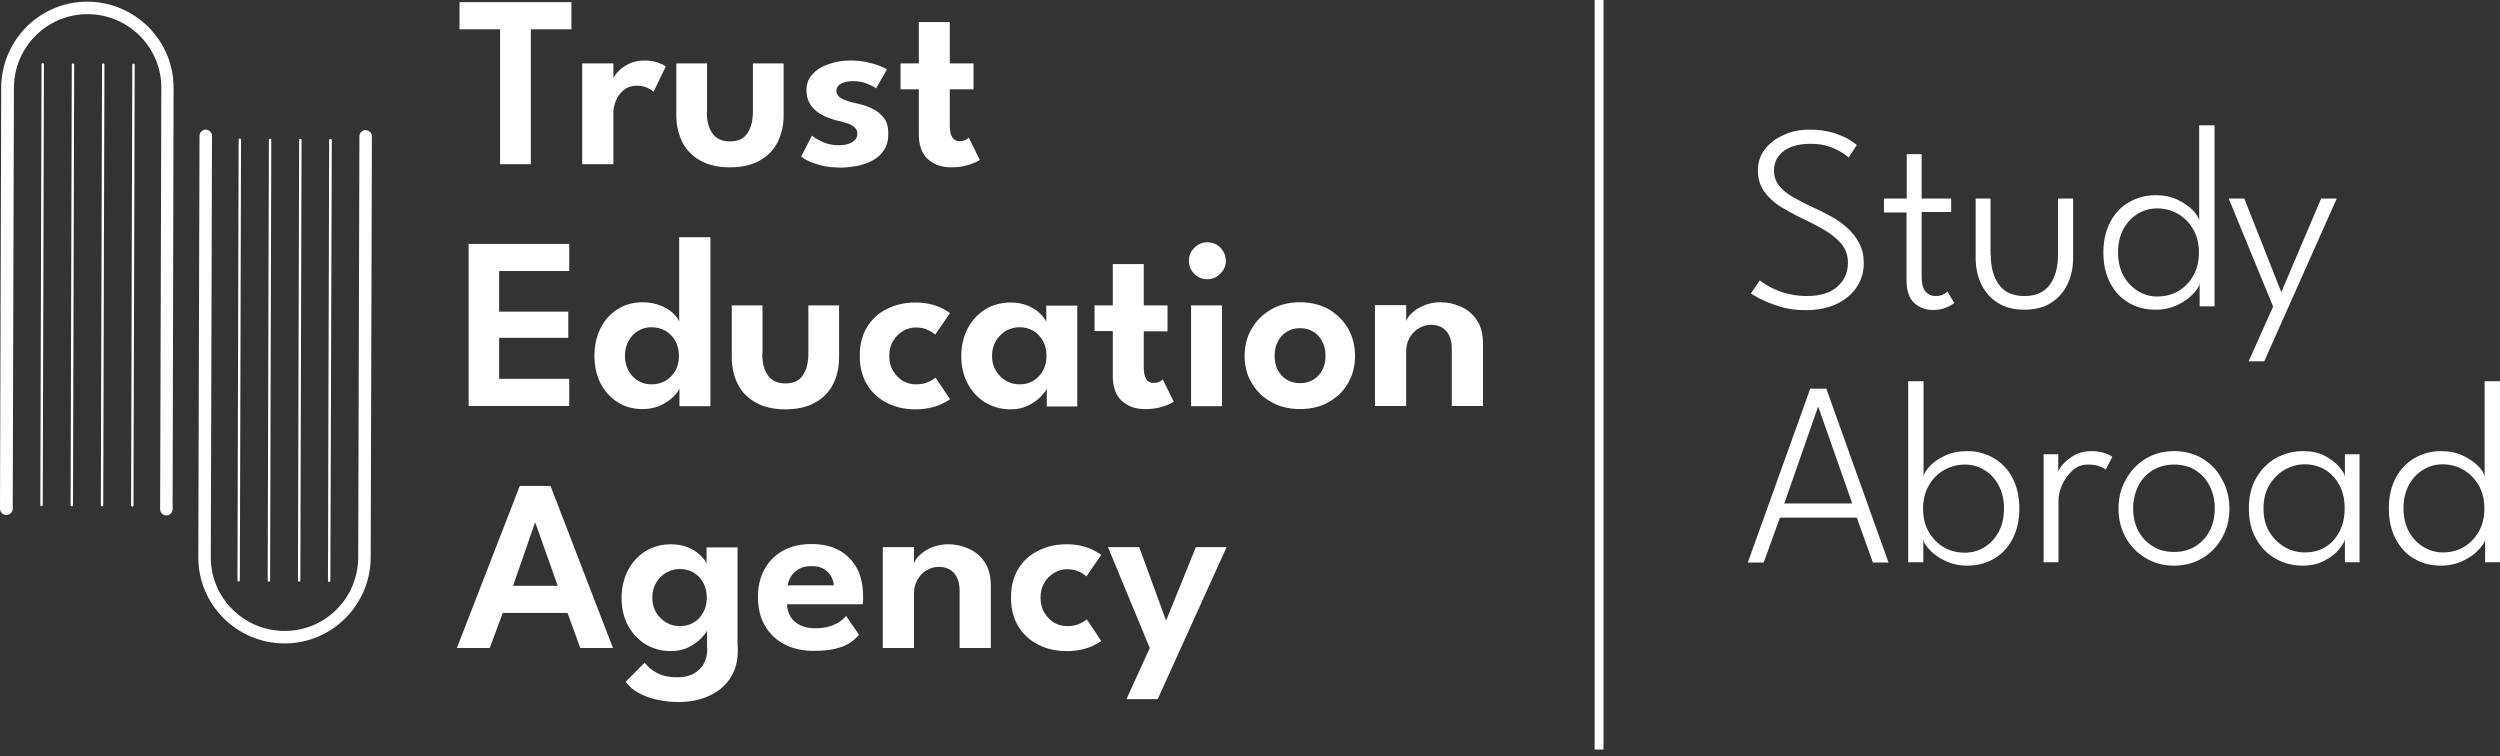 <svg width="195" height="59" viewBox="0 0 195 59" fill="none" xmlns="http://www.w3.org/2000/svg">
<rect x="0" y="0" width="195" height="59" fill="#333333" stroke="none"/>
<path d="M141.124 10.112C141.873 10.112 142.509 10.206 143.052 10.374C143.577 10.562 144.007 10.73 144.307 10.936C144.607 11.123 144.775 11.254 144.831 11.311L144.195 12.284C144.101 12.191 143.914 12.06 143.652 11.891C143.39 11.723 143.071 11.573 142.659 11.423C142.247 11.292 141.779 11.217 141.217 11.217C140.337 11.217 139.644 11.404 139.139 11.779C138.633 12.153 138.371 12.659 138.371 13.314C138.371 13.764 138.502 14.138 138.764 14.475C139.026 14.812 139.401 15.112 139.85 15.374C140.318 15.636 140.843 15.917 141.423 16.18C141.873 16.386 142.341 16.61 142.809 16.872C143.277 17.134 143.689 17.415 144.082 17.771C144.476 18.127 144.775 18.502 145.019 18.97C145.262 19.419 145.375 19.944 145.375 20.543C145.375 21.086 145.262 21.573 145.037 22.022C144.813 22.472 144.513 22.846 144.101 23.183C143.708 23.502 143.221 23.764 142.678 23.932C142.135 24.101 141.536 24.194 140.88 24.194C140.094 24.194 139.401 24.101 138.764 23.895C138.127 23.689 137.622 23.483 137.228 23.277C136.835 23.052 136.629 22.94 136.573 22.884L137.266 21.872C137.341 21.947 137.491 22.041 137.697 22.172C137.903 22.303 138.165 22.453 138.483 22.584C138.801 22.734 139.157 22.846 139.569 22.94C139.981 23.033 140.431 23.09 140.918 23.09C141.966 23.09 142.772 22.846 143.315 22.359C143.858 21.872 144.139 21.254 144.139 20.505C144.139 19.925 143.97 19.419 143.614 19.007C143.258 18.595 142.809 18.221 142.266 17.921C141.723 17.603 141.142 17.303 140.543 17.022C139.906 16.723 139.345 16.404 138.82 16.086C138.315 15.749 137.903 15.355 137.584 14.906C137.285 14.457 137.116 13.932 137.116 13.296C137.116 12.678 137.285 12.153 137.64 11.666C137.996 11.198 138.464 10.824 139.064 10.562C139.7 10.243 140.375 10.112 141.124 10.112Z" fill="white"/>
<path d="M146.966 15.487H148.727V12.023H149.888V15.487H152.191V16.536H149.888V21.536C149.888 22.097 149.981 22.491 150.187 22.734C150.393 22.977 150.655 23.09 150.955 23.09C151.255 23.09 151.479 23.034 151.629 22.94C151.779 22.846 151.873 22.771 151.891 22.734L152.434 23.633C152.397 23.67 152.303 23.727 152.154 23.82C152.004 23.914 151.816 23.989 151.592 24.064C151.367 24.139 151.086 24.176 150.749 24.176C150.187 24.176 149.7 23.989 149.307 23.633C148.914 23.258 148.708 22.678 148.708 21.873V16.573H146.948V15.487H146.966Z" fill="white"/>
<path d="M155.281 19.888C155.281 20.88 155.506 21.648 155.936 22.228C156.367 22.809 157.023 23.09 157.903 23.09C158.783 23.09 159.438 22.809 159.869 22.228C160.3 21.648 160.524 20.861 160.524 19.888V15.487H161.704V20.094C161.704 20.88 161.554 21.573 161.255 22.191C160.955 22.809 160.524 23.277 159.963 23.633C159.401 23.989 158.708 24.157 157.903 24.157C157.097 24.157 156.405 23.989 155.843 23.633C155.281 23.277 154.85 22.809 154.551 22.191C154.251 21.573 154.101 20.88 154.101 20.094V15.487H155.262V19.888H155.281Z" fill="white"/>
<path d="M168.127 24.157C167.36 24.157 166.685 23.989 166.067 23.633C165.449 23.277 164.963 22.771 164.607 22.097C164.251 21.423 164.064 20.637 164.064 19.7C164.064 18.764 164.251 17.977 164.607 17.303C164.963 16.629 165.449 16.123 166.067 15.768C166.685 15.412 167.378 15.225 168.127 15.225C168.783 15.225 169.345 15.337 169.85 15.58C170.356 15.824 170.749 16.105 171.049 16.404C171.348 16.723 171.498 16.985 171.536 17.21V9.775H172.734V23.895H171.573V22.135C171.517 22.359 171.348 22.622 171.049 22.94C170.749 23.258 170.356 23.539 169.85 23.783C169.345 24.026 168.764 24.157 168.127 24.157ZM168.258 23.127C168.858 23.127 169.401 22.996 169.888 22.715C170.375 22.434 170.768 22.041 171.067 21.517C171.367 21.011 171.517 20.393 171.517 19.7C171.517 19.007 171.367 18.389 171.067 17.884C170.768 17.378 170.375 16.966 169.888 16.685C169.401 16.404 168.858 16.255 168.258 16.255C167.734 16.255 167.228 16.386 166.76 16.666C166.292 16.947 165.918 17.341 165.637 17.846C165.356 18.352 165.206 18.97 165.206 19.681C165.206 20.393 165.356 21.011 165.637 21.517C165.918 22.022 166.292 22.416 166.76 22.697C167.228 22.996 167.734 23.127 168.258 23.127Z" fill="white"/>
<path d="M177.94 22.79L181.049 15.487H182.266L176.611 28.183H175.393L177.303 23.914L173.839 15.487H175.056L177.94 22.79Z" fill="white"/>
<path d="M141.199 30.318H142.453L147.303 43.876H146.086L144.831 40.374H138.839L137.566 43.876H136.33L141.199 30.318ZM139.176 39.27H144.476L141.835 31.76H141.798L139.176 39.27Z" fill="white"/>
<path d="M148.839 43.857V29.738H150.037V37.172C150.075 36.947 150.225 36.685 150.524 36.367C150.805 36.048 151.199 35.786 151.704 35.543C152.21 35.299 152.79 35.187 153.446 35.187C154.214 35.187 154.906 35.374 155.506 35.73C156.124 36.086 156.611 36.592 156.966 37.266C157.322 37.94 157.509 38.726 157.509 39.663C157.509 40.599 157.322 41.386 156.966 42.06C156.611 42.734 156.124 43.239 155.506 43.595C154.888 43.951 154.195 44.12 153.446 44.12C152.809 44.12 152.228 43.989 151.723 43.745C151.217 43.502 150.824 43.221 150.524 42.902C150.225 42.584 150.056 42.322 150.019 42.097V43.857H148.839ZM156.311 39.663C156.311 38.951 156.161 38.333 155.88 37.827C155.599 37.322 155.225 36.91 154.757 36.648C154.288 36.367 153.802 36.236 153.258 36.236C152.678 36.236 152.135 36.386 151.629 36.666C151.142 36.947 150.749 37.34 150.449 37.865C150.15 38.37 150 38.989 150 39.681C150 40.374 150.15 40.992 150.449 41.498C150.749 42.004 151.142 42.416 151.629 42.696C152.116 42.977 152.659 43.108 153.258 43.108C153.802 43.108 154.307 42.977 154.757 42.696C155.225 42.416 155.599 42.022 155.88 41.517C156.18 40.974 156.311 40.374 156.311 39.663Z" fill="white"/>
<path d="M160.543 43.857H159.401V35.431H160.543V36.947H160.487C160.506 36.779 160.637 36.535 160.861 36.273C161.086 35.992 161.386 35.749 161.779 35.524C162.154 35.299 162.622 35.187 163.127 35.187C163.521 35.187 163.858 35.243 164.157 35.337C164.438 35.431 164.644 35.543 164.757 35.636L164.251 36.629C164.157 36.535 163.989 36.46 163.745 36.367C163.502 36.273 163.202 36.236 162.865 36.236C162.397 36.236 161.985 36.386 161.648 36.704C161.311 37.022 161.03 37.397 160.843 37.828C160.655 38.258 160.562 38.651 160.562 39.026V43.857H160.543Z" fill="white"/>
<path d="M169.588 44.12C168.745 44.12 167.996 43.914 167.341 43.52C166.685 43.127 166.18 42.603 165.805 41.929C165.431 41.254 165.243 40.505 165.243 39.681C165.243 38.857 165.431 38.09 165.805 37.416C166.18 36.741 166.685 36.198 167.341 35.786C167.996 35.393 168.745 35.187 169.588 35.187C170.431 35.187 171.18 35.393 171.816 35.786C172.472 36.179 172.978 36.723 173.333 37.416C173.708 38.09 173.895 38.857 173.895 39.681C173.895 40.505 173.708 41.254 173.333 41.929C172.959 42.603 172.453 43.127 171.816 43.52C171.161 43.914 170.431 44.12 169.588 44.12ZM169.588 43.052C170.225 43.052 170.787 42.902 171.255 42.603C171.723 42.303 172.097 41.91 172.36 41.386C172.622 40.88 172.753 40.299 172.753 39.663C172.753 39.026 172.622 38.445 172.36 37.921C172.097 37.397 171.723 36.985 171.255 36.685C170.787 36.386 170.225 36.236 169.588 36.236C168.951 36.236 168.39 36.386 167.903 36.685C167.416 36.985 167.041 37.397 166.779 37.921C166.517 38.445 166.386 39.026 166.386 39.663C166.386 40.299 166.517 40.88 166.779 41.386C167.041 41.891 167.416 42.303 167.903 42.603C168.371 42.902 168.933 43.052 169.588 43.052Z" fill="white"/>
<path d="M182.903 43.857V42.097C182.846 42.284 182.697 42.528 182.434 42.865C182.172 43.183 181.798 43.483 181.311 43.726C180.843 43.989 180.281 44.12 179.626 44.12C178.858 44.12 178.165 43.951 177.528 43.595C176.891 43.239 176.367 42.734 175.993 42.06C175.599 41.386 175.412 40.599 175.412 39.663C175.412 38.726 175.599 37.94 175.993 37.266C176.386 36.592 176.891 36.086 177.528 35.73C178.165 35.374 178.876 35.187 179.626 35.187C180.281 35.187 180.843 35.299 181.311 35.543C181.779 35.786 182.154 36.067 182.434 36.386C182.715 36.704 182.865 36.966 182.903 37.172V35.431H184.045V43.857H182.903ZM176.554 39.663C176.554 40.374 176.704 40.992 177.023 41.498C177.322 42.004 177.734 42.397 178.221 42.678C178.708 42.959 179.232 43.09 179.775 43.09C180.375 43.09 180.899 42.959 181.367 42.678C181.835 42.397 182.191 42.004 182.472 41.479C182.734 40.974 182.884 40.356 182.884 39.663C182.884 38.97 182.753 38.352 182.472 37.846C182.21 37.341 181.835 36.929 181.367 36.648C180.899 36.367 180.375 36.217 179.775 36.217C179.232 36.217 178.727 36.348 178.221 36.629C177.734 36.91 177.341 37.303 177.023 37.809C176.704 38.333 176.554 38.951 176.554 39.663Z" fill="white"/>
<path d="M190.393 44.12C189.625 44.12 188.951 43.951 188.333 43.595C187.715 43.239 187.228 42.734 186.873 42.06C186.517 41.386 186.33 40.599 186.33 39.663C186.33 38.726 186.517 37.94 186.873 37.266C187.228 36.592 187.734 36.086 188.333 35.73C188.951 35.374 189.644 35.187 190.393 35.187C191.049 35.187 191.61 35.299 192.116 35.543C192.622 35.786 193.015 36.067 193.315 36.367C193.614 36.685 193.764 36.947 193.801 37.172V29.738H195V43.857H193.839V42.097C193.783 42.322 193.614 42.584 193.315 42.902C193.015 43.221 192.622 43.502 192.116 43.745C191.61 43.989 191.03 44.12 190.393 44.12ZM190.524 43.09C191.124 43.09 191.667 42.959 192.154 42.678C192.64 42.397 193.034 42.004 193.333 41.479C193.633 40.974 193.783 40.355 193.783 39.663C193.783 38.97 193.633 38.352 193.333 37.846C193.034 37.34 192.64 36.929 192.154 36.648C191.667 36.367 191.124 36.217 190.524 36.217C189.981 36.217 189.494 36.348 189.026 36.629C188.558 36.91 188.184 37.303 187.903 37.809C187.622 38.314 187.472 38.932 187.472 39.644C187.472 40.355 187.622 40.974 187.903 41.479C188.184 41.985 188.558 42.378 189.026 42.659C189.494 42.94 190 43.09 190.524 43.09Z" fill="white"/>
<path d="M39.008 2.285H35.843V0.168H44.569V2.285H41.404V12.809H39.008V2.285Z" fill="white"/>
<path d="M47.846 12.809H45.412V4.943H47.846V6.217H47.79C47.828 6.067 47.959 5.861 48.165 5.636C48.371 5.393 48.652 5.187 49.008 5C49.363 4.812 49.794 4.719 50.3 4.719C50.655 4.719 50.992 4.775 51.292 4.869C51.592 4.981 51.798 5.075 51.929 5.187L50.974 7.172C50.899 7.078 50.73 6.966 50.506 6.854C50.281 6.741 50 6.685 49.663 6.685C49.27 6.685 48.933 6.797 48.652 7.022C48.389 7.247 48.184 7.509 48.052 7.827C47.921 8.146 47.846 8.445 47.846 8.708V12.809Z" fill="white"/>
<path d="M55.131 8.708C55.131 9.419 55.262 9.962 55.562 10.393C55.843 10.805 56.292 11.03 56.929 11.03C57.566 11.03 58.015 10.824 58.296 10.393C58.577 9.981 58.727 9.419 58.727 8.708V4.944H61.124V8.989C61.124 9.794 60.955 10.505 60.637 11.123C60.318 11.741 59.831 12.21 59.214 12.547C58.596 12.884 57.828 13.052 56.929 13.052C56.049 13.052 55.281 12.884 54.663 12.547C54.045 12.21 53.558 11.741 53.24 11.123C52.921 10.505 52.753 9.794 52.753 8.989V4.944H55.15V8.708H55.131Z" fill="white"/>
<path d="M66.311 4.719C66.779 4.719 67.228 4.756 67.622 4.85C68.015 4.943 68.371 5.037 68.633 5.149C68.914 5.262 69.101 5.355 69.176 5.43L68.333 6.891C68.202 6.797 67.978 6.666 67.641 6.535C67.303 6.385 66.948 6.329 66.536 6.329C66.18 6.329 65.861 6.385 65.618 6.517C65.374 6.648 65.243 6.835 65.243 7.078C65.243 7.322 65.374 7.528 65.637 7.678C65.899 7.827 66.273 7.958 66.76 8.052C67.154 8.127 67.566 8.258 67.94 8.427C68.333 8.595 68.652 8.839 68.914 9.157C69.176 9.475 69.288 9.887 69.288 10.412C69.288 10.936 69.176 11.367 68.951 11.704C68.727 12.041 68.446 12.322 68.071 12.509C67.715 12.715 67.303 12.846 66.873 12.94C66.442 13.015 66.011 13.071 65.581 13.071C65.019 13.071 64.532 13.015 64.12 12.921C63.689 12.809 63.352 12.696 63.071 12.565C62.79 12.434 62.603 12.303 62.491 12.209L63.333 10.58C63.502 10.73 63.764 10.88 64.157 11.067C64.532 11.236 64.944 11.329 65.393 11.329C65.861 11.329 66.217 11.254 66.479 11.086C66.742 10.917 66.873 10.711 66.873 10.449C66.873 10.243 66.817 10.093 66.685 9.962C66.554 9.831 66.386 9.737 66.161 9.644C65.936 9.569 65.674 9.494 65.374 9.419C65.094 9.363 64.813 9.269 64.532 9.157C64.251 9.045 63.97 8.895 63.727 8.708C63.483 8.52 63.277 8.296 63.127 8.015C62.977 7.734 62.903 7.397 62.903 7.022C62.903 6.517 63.071 6.105 63.389 5.767C63.708 5.43 64.12 5.168 64.644 5C65.187 4.812 65.73 4.719 66.311 4.719Z" fill="white"/>
<path d="M70.243 4.944H71.667V1.723H74.082V4.944H75.936V6.966H74.082V9.813C74.082 10.187 74.139 10.487 74.27 10.693C74.382 10.899 74.588 11.011 74.85 11.011C75.056 11.011 75.206 10.974 75.337 10.899C75.468 10.824 75.543 10.768 75.562 10.73L76.423 12.472C76.386 12.509 76.255 12.584 76.049 12.678C75.843 12.771 75.581 12.865 75.262 12.94C74.944 13.015 74.569 13.052 74.176 13.052C73.446 13.052 72.865 12.846 72.378 12.415C71.91 12.004 71.667 11.348 71.667 10.468V6.966H70.243V4.944Z" fill="white"/>
<path d="M36.554 19.026H44.401V21.142H38.933V24.307H44.326V26.348H38.933V29.55H44.401V31.666H36.554V19.026Z" fill="white"/>
<path d="M50.131 31.91C49.382 31.91 48.727 31.723 48.165 31.367C47.603 31.011 47.154 30.506 46.835 29.888C46.517 29.251 46.367 28.539 46.367 27.753C46.367 26.966 46.517 26.255 46.835 25.618C47.154 24.981 47.584 24.494 48.165 24.12C48.727 23.764 49.382 23.577 50.131 23.577C50.655 23.577 51.124 23.671 51.536 23.839C51.948 24.008 52.285 24.214 52.528 24.457C52.772 24.701 52.921 24.907 52.977 25.094V18.502H55.412V31.686H52.996V30.318C52.903 30.543 52.697 30.787 52.434 31.03C52.154 31.273 51.816 31.498 51.423 31.667C51.03 31.817 50.599 31.91 50.131 31.91ZM50.805 29.981C51.217 29.981 51.573 29.888 51.91 29.701C52.228 29.513 52.491 29.251 52.678 28.914C52.865 28.577 52.959 28.202 52.959 27.753C52.959 27.322 52.865 26.929 52.678 26.592C52.491 26.255 52.228 25.993 51.91 25.805C51.592 25.618 51.217 25.524 50.805 25.524C50.431 25.524 50.075 25.618 49.775 25.805C49.457 25.993 49.214 26.255 49.026 26.592C48.839 26.929 48.745 27.322 48.745 27.753C48.745 28.184 48.839 28.577 49.026 28.914C49.214 29.251 49.457 29.513 49.775 29.701C50.094 29.888 50.431 29.981 50.805 29.981Z" fill="white"/>
<path d="M59.457 27.584C59.457 28.296 59.588 28.839 59.888 29.27C60.169 29.681 60.618 29.906 61.255 29.906C61.891 29.906 62.341 29.7 62.622 29.27C62.903 28.858 63.052 28.296 63.052 27.584V23.82H65.449V27.865C65.449 28.67 65.281 29.382 64.963 30C64.644 30.618 64.157 31.086 63.539 31.423C62.921 31.76 62.154 31.929 61.255 31.929C60.374 31.929 59.607 31.76 58.989 31.423C58.371 31.086 57.884 30.618 57.566 30C57.247 29.382 57.079 28.67 57.079 27.865V23.82H59.476V27.584H59.457Z" fill="white"/>
<path d="M71.442 29.981C71.854 29.981 72.191 29.906 72.453 29.775C72.715 29.644 72.884 29.532 72.978 29.457L74.101 31.142C74.007 31.217 73.839 31.311 73.596 31.442C73.352 31.573 73.052 31.685 72.678 31.779C72.303 31.873 71.873 31.929 71.404 31.929C70.581 31.929 69.832 31.76 69.176 31.423C68.521 31.086 67.996 30.618 67.622 29.981C67.247 29.363 67.06 28.614 67.06 27.753C67.06 26.891 67.247 26.142 67.622 25.524C67.996 24.906 68.521 24.419 69.176 24.101C69.832 23.764 70.581 23.596 71.404 23.596C71.873 23.596 72.303 23.652 72.659 23.745C73.034 23.839 73.333 23.97 73.577 24.101C73.82 24.232 74.007 24.345 74.101 24.419L72.94 26.105C72.903 26.049 72.809 25.992 72.678 25.899C72.547 25.805 72.378 25.73 72.172 25.655C71.966 25.581 71.723 25.543 71.423 25.543C71.067 25.543 70.73 25.637 70.431 25.824C70.112 26.011 69.85 26.273 69.663 26.592C69.457 26.929 69.363 27.322 69.363 27.753C69.363 28.202 69.457 28.596 69.663 28.933C69.869 29.27 70.112 29.532 70.431 29.719C70.749 29.888 71.086 29.981 71.442 29.981Z" fill="white"/>
<path d="M81.648 31.685V30.318C81.592 30.468 81.442 30.655 81.198 30.918C80.955 31.18 80.637 31.404 80.243 31.61C79.85 31.816 79.382 31.929 78.839 31.929C78.09 31.929 77.416 31.741 76.835 31.386C76.255 31.03 75.805 30.524 75.468 29.906C75.131 29.27 74.981 28.558 74.981 27.771C74.981 26.985 75.15 26.273 75.468 25.637C75.805 25 76.255 24.513 76.835 24.139C77.416 23.783 78.09 23.596 78.839 23.596C79.363 23.596 79.813 23.689 80.206 23.858C80.599 24.026 80.899 24.232 81.142 24.476C81.386 24.7 81.536 24.925 81.611 25.112V23.839H84.026V31.704H81.648V31.685ZM77.378 27.753C77.378 28.202 77.472 28.577 77.678 28.914C77.884 29.251 78.146 29.513 78.464 29.7C78.783 29.888 79.139 29.981 79.532 29.981C79.925 29.981 80.3 29.888 80.599 29.7C80.918 29.513 81.161 29.251 81.348 28.914C81.536 28.577 81.629 28.202 81.629 27.753C81.629 27.322 81.536 26.929 81.348 26.592C81.161 26.255 80.918 25.992 80.599 25.805C80.281 25.618 79.925 25.524 79.532 25.524C79.157 25.524 78.802 25.618 78.464 25.805C78.146 25.992 77.884 26.255 77.678 26.592C77.491 26.929 77.378 27.303 77.378 27.753Z" fill="white"/>
<path d="M85.375 23.82H86.798V20.599H89.213V23.82H91.067V25.843H89.213V28.671C89.213 29.045 89.27 29.345 89.401 29.551C89.513 29.757 89.719 29.869 89.981 29.869C90.187 29.869 90.337 29.832 90.468 29.757C90.599 29.682 90.674 29.626 90.693 29.588L91.554 31.33C91.517 31.367 91.386 31.442 91.18 31.536C90.974 31.629 90.712 31.723 90.393 31.798C90.075 31.873 89.7 31.91 89.307 31.91C88.577 31.91 87.996 31.704 87.509 31.273C87.041 30.861 86.798 30.206 86.798 29.326V25.824H85.375V23.82Z" fill="white"/>
<path d="M94.157 21.779C93.764 21.779 93.408 21.629 93.146 21.348C92.865 21.067 92.734 20.73 92.734 20.337C92.734 19.944 92.865 19.607 93.165 19.326C93.446 19.045 93.783 18.895 94.176 18.895C94.438 18.895 94.682 18.97 94.888 19.082C95.112 19.213 95.281 19.382 95.412 19.607C95.543 19.831 95.618 20.075 95.618 20.337C95.618 20.73 95.468 21.067 95.187 21.348C94.888 21.648 94.551 21.779 94.157 21.779ZM92.903 31.685V23.82H95.318V31.685H92.903Z" fill="white"/>
<path d="M101.405 31.91C100.562 31.91 99.813 31.723 99.176 31.367C98.521 31.011 98.015 30.524 97.641 29.887C97.266 29.27 97.079 28.558 97.079 27.753C97.079 26.947 97.266 26.236 97.641 25.618C98.015 24.981 98.521 24.494 99.176 24.12C99.832 23.745 100.581 23.577 101.405 23.577C102.247 23.577 102.996 23.764 103.633 24.12C104.27 24.494 104.775 24.981 105.15 25.618C105.506 26.255 105.693 26.966 105.693 27.753C105.693 28.558 105.506 29.27 105.15 29.887C104.794 30.506 104.288 30.992 103.633 31.367C102.996 31.723 102.247 31.91 101.405 31.91ZM101.405 29.887C101.798 29.887 102.154 29.794 102.453 29.607C102.753 29.419 102.978 29.176 103.146 28.858C103.315 28.539 103.39 28.165 103.39 27.753C103.39 27.341 103.315 26.985 103.146 26.648C102.978 26.329 102.753 26.067 102.453 25.88C102.154 25.693 101.798 25.599 101.405 25.599C101.011 25.599 100.655 25.693 100.356 25.88C100.056 26.067 99.832 26.329 99.663 26.648C99.494 26.966 99.419 27.341 99.419 27.753C99.419 28.165 99.494 28.52 99.663 28.858C99.832 29.176 100.056 29.438 100.356 29.607C100.655 29.794 101.011 29.887 101.405 29.887Z" fill="white"/>
<path d="M112.36 23.577C112.903 23.577 113.427 23.689 113.933 23.914C114.438 24.139 114.869 24.476 115.187 24.962C115.524 25.449 115.674 26.067 115.674 26.835V31.667H113.24V27.247C113.24 26.61 113.09 26.123 112.79 25.805C112.491 25.487 112.097 25.337 111.592 25.337C111.273 25.337 110.974 25.431 110.674 25.599C110.375 25.768 110.15 26.011 109.963 26.329C109.775 26.648 109.682 26.985 109.682 27.397V31.667H107.247V23.801H109.682V25.056C109.757 24.831 109.906 24.607 110.169 24.382C110.412 24.157 110.73 23.951 111.124 23.801C111.498 23.652 111.91 23.577 112.36 23.577Z" fill="white"/>
<path d="M40.543 37.902H42.94L47.809 50.543H45.262L44.27 47.809H39.214L38.202 50.543H35.637L40.543 37.902ZM40.019 45.693H43.502L41.76 40.786H41.723L40.019 45.693Z" fill="white"/>
<path d="M55.15 50.543V49.176C55.094 49.326 54.944 49.513 54.7 49.775C54.457 50.037 54.139 50.262 53.745 50.468C53.352 50.674 52.884 50.786 52.341 50.786C51.592 50.786 50.918 50.599 50.337 50.243C49.757 49.888 49.307 49.382 48.97 48.764C48.633 48.127 48.483 47.416 48.483 46.629C48.483 45.843 48.652 45.131 48.97 44.494C49.307 43.858 49.757 43.371 50.337 42.996C50.918 42.64 51.592 42.453 52.341 42.453C52.865 42.453 53.315 42.547 53.708 42.715C54.101 42.884 54.401 43.09 54.644 43.333C54.888 43.558 55.038 43.783 55.112 43.97V42.697H57.528V50.562H55.15V50.543ZM52.94 54.757C52.359 54.757 51.816 54.7 51.292 54.588C50.768 54.476 50.281 54.307 49.869 54.082C49.438 53.858 49.082 53.558 48.801 53.184L50.281 51.685C50.412 51.854 50.581 52.041 50.805 52.21C51.011 52.378 51.292 52.528 51.629 52.659C51.966 52.772 52.378 52.828 52.884 52.828C53.352 52.828 53.764 52.734 54.101 52.547C54.438 52.359 54.7 52.116 54.888 51.779C55.075 51.442 55.169 51.067 55.169 50.618V50.393H57.547V50.749C57.547 51.61 57.341 52.341 56.929 52.94C56.517 53.539 55.974 53.989 55.281 54.288C54.588 54.607 53.801 54.757 52.94 54.757ZM50.88 46.61C50.88 47.06 50.974 47.434 51.18 47.772C51.386 48.109 51.648 48.371 51.966 48.558C52.285 48.745 52.64 48.839 53.034 48.839C53.427 48.839 53.801 48.745 54.101 48.558C54.419 48.371 54.663 48.109 54.85 47.772C55.037 47.434 55.131 47.06 55.131 46.61C55.131 46.18 55.037 45.786 54.85 45.449C54.663 45.112 54.419 44.85 54.101 44.663C53.783 44.476 53.427 44.382 53.034 44.382C52.659 44.382 52.303 44.476 51.966 44.663C51.648 44.85 51.386 45.112 51.18 45.449C50.974 45.786 50.88 46.18 50.88 46.61Z" fill="white"/>
<path d="M61.386 47.153C61.404 47.509 61.498 47.828 61.667 48.108C61.835 48.389 62.097 48.614 62.416 48.764C62.753 48.932 63.146 49.007 63.614 49.007C64.026 49.007 64.382 48.951 64.7 48.858C65.019 48.764 65.281 48.633 65.506 48.483C65.73 48.333 65.88 48.183 65.993 48.034L67.004 49.513C66.817 49.738 66.573 49.944 66.292 50.15C65.993 50.337 65.618 50.487 65.169 50.599C64.719 50.712 64.139 50.768 63.464 50.768C62.603 50.768 61.854 50.599 61.199 50.262C60.543 49.925 60.038 49.438 59.663 48.801C59.288 48.165 59.12 47.397 59.12 46.517C59.12 45.749 59.288 45.056 59.607 44.438C59.944 43.82 60.412 43.333 61.03 42.977C61.648 42.622 62.397 42.434 63.277 42.434C64.101 42.434 64.813 42.584 65.412 42.903C66.011 43.221 66.479 43.689 66.817 44.288C67.154 44.888 67.322 45.637 67.322 46.517C67.322 46.573 67.322 46.666 67.322 46.835C67.322 47.004 67.303 47.097 67.303 47.135H61.386V47.153ZM65.037 45.655C65.037 45.449 64.963 45.225 64.85 45C64.738 44.756 64.551 44.569 64.288 44.401C64.045 44.232 63.708 44.157 63.296 44.157C62.884 44.157 62.547 44.232 62.285 44.401C62.023 44.569 61.816 44.756 61.685 44.981C61.554 45.206 61.479 45.431 61.442 45.655H65.037Z" fill="white"/>
<path d="M73.97 42.453C74.513 42.453 75.037 42.566 75.543 42.79C76.049 43.015 76.479 43.352 76.798 43.839C77.135 44.326 77.285 44.944 77.285 45.712V50.543H74.85V46.123C74.85 45.487 74.7 45 74.401 44.682C74.101 44.363 73.708 44.213 73.202 44.213C72.884 44.213 72.584 44.307 72.285 44.476C71.985 44.644 71.76 44.888 71.573 45.206C71.386 45.524 71.292 45.861 71.292 46.273V50.543H68.858V42.678H71.292V43.932C71.367 43.708 71.517 43.483 71.779 43.258C72.022 43.034 72.341 42.828 72.734 42.678C73.127 42.528 73.539 42.453 73.97 42.453Z" fill="white"/>
<path d="M83.24 48.839C83.652 48.839 83.989 48.764 84.251 48.633C84.513 48.502 84.682 48.389 84.775 48.315L85.899 50C85.805 50.075 85.637 50.169 85.393 50.3C85.15 50.431 84.85 50.543 84.476 50.637C84.101 50.73 83.67 50.786 83.202 50.786C82.378 50.786 81.629 50.618 80.974 50.281C80.318 49.944 79.794 49.476 79.419 48.839C79.045 48.221 78.858 47.472 78.858 46.61C78.858 45.749 79.045 45 79.419 44.382C79.794 43.764 80.318 43.277 80.974 42.959C81.629 42.622 82.378 42.453 83.202 42.453C83.67 42.453 84.101 42.509 84.457 42.603C84.831 42.697 85.131 42.828 85.374 42.959C85.618 43.09 85.805 43.202 85.899 43.277L84.738 44.962C84.7 44.906 84.607 44.85 84.476 44.757C84.345 44.663 84.176 44.588 83.97 44.513C83.764 44.438 83.521 44.401 83.221 44.401C82.865 44.401 82.528 44.494 82.228 44.682C81.91 44.869 81.648 45.131 81.461 45.449C81.255 45.786 81.161 46.18 81.161 46.61C81.161 47.06 81.255 47.453 81.461 47.79C81.667 48.127 81.91 48.389 82.228 48.577C82.547 48.745 82.884 48.839 83.24 48.839Z" fill="white"/>
<path d="M90.955 48.408L93.277 42.678H95.674L90.3 54.532H87.865L89.682 50.543L86.423 42.678H88.858L90.955 48.408Z" fill="white"/>
<path d="M0.487 40.168C0.225 40.168 0 39.944 0 39.681L0.094 6.835C0.112 3.127 3.127 0.112 6.835 0.131C10.543 0.15 13.558 3.165 13.539 6.873L13.464 39.719C13.464 39.981 13.24 40.206 12.977 40.206C12.715 40.206 12.491 39.981 12.491 39.719L12.584 6.873C12.603 3.708 10.037 1.123 6.854 1.105C3.689 1.086 1.105 3.652 1.086 6.835L0.993 39.681C0.993 39.944 0.768 40.168 0.487 40.168Z" fill="white"/>
<path d="M10.225 39.419L10.318 5.056C10.318 5 10.356 4.962 10.412 4.962C10.468 4.962 10.506 5 10.506 5.056L10.412 39.419C10.412 39.475 10.374 39.513 10.318 39.513C10.262 39.513 10.225 39.457 10.225 39.419Z" fill="white"/>
<path d="M7.865 39.401L7.959 5.037C7.959 4.981 7.996 4.944 8.052 4.944C8.109 4.944 8.146 4.981 8.146 5.037L8.052 39.401C8.052 39.457 8.015 39.494 7.959 39.494C7.903 39.494 7.865 39.457 7.865 39.401Z" fill="white"/>
<path d="M5.506 39.401L5.599 5.037C5.599 4.981 5.637 4.944 5.693 4.944C5.749 4.944 5.787 4.981 5.787 5.037L5.693 39.401C5.693 39.457 5.655 39.494 5.599 39.494C5.543 39.494 5.506 39.457 5.506 39.401Z" fill="white"/>
<path d="M3.146 39.382L3.24 5.019C3.24 4.963 3.277 4.925 3.333 4.925C3.39 4.925 3.427 4.963 3.427 5.019L3.333 39.382C3.333 39.438 3.296 39.476 3.24 39.476C3.184 39.494 3.146 39.438 3.146 39.382Z" fill="white"/>
<path d="M28.521 10.15C28.783 10.15 29.008 10.374 29.008 10.637L28.914 43.483C28.895 47.191 25.88 50.206 22.172 50.187C18.464 50.169 15.449 47.154 15.468 43.446L15.562 10.599C15.562 10.337 15.787 10.112 16.049 10.112C16.311 10.112 16.536 10.337 16.536 10.599L16.442 43.446C16.423 46.61 18.989 49.195 22.172 49.213C25.356 49.232 27.921 46.667 27.94 43.483L28.034 10.637C28.034 10.356 28.258 10.15 28.521 10.15Z" fill="white"/>
<path d="M18.802 10.899L18.708 45.262C18.708 45.318 18.67 45.356 18.614 45.356C18.558 45.356 18.521 45.318 18.521 45.262L18.614 10.899C18.614 10.843 18.652 10.805 18.708 10.805C18.764 10.805 18.802 10.843 18.802 10.899Z" fill="white"/>
<path d="M21.161 10.918L21.067 45.281C21.067 45.337 21.03 45.374 20.974 45.374C20.918 45.374 20.88 45.337 20.88 45.281L20.974 10.918C20.974 10.861 21.011 10.824 21.067 10.824C21.124 10.805 21.161 10.861 21.161 10.918Z" fill="white"/>
<path d="M23.521 10.918L23.427 45.281C23.427 45.337 23.39 45.374 23.333 45.374C23.277 45.374 23.24 45.337 23.24 45.281L23.333 10.918C23.333 10.861 23.371 10.824 23.427 10.824C23.483 10.824 23.521 10.861 23.521 10.918Z" fill="white"/>
<path d="M25.88 10.917L25.768 45.3C25.768 45.356 25.73 45.393 25.674 45.393C25.618 45.393 25.581 45.356 25.581 45.3L25.674 10.936C25.674 10.88 25.712 10.842 25.768 10.842C25.824 10.824 25.88 10.861 25.88 10.917Z" fill="white"/>
<path d="M124.963 0.112H124.494V58.333H124.963V0.112Z" fill="white"/>
<path d="M125.075 58.464H124.382V0H125.075V58.464ZM124.607 58.221H124.831V0.243H124.607V58.221Z" fill="white"/>
</svg>
